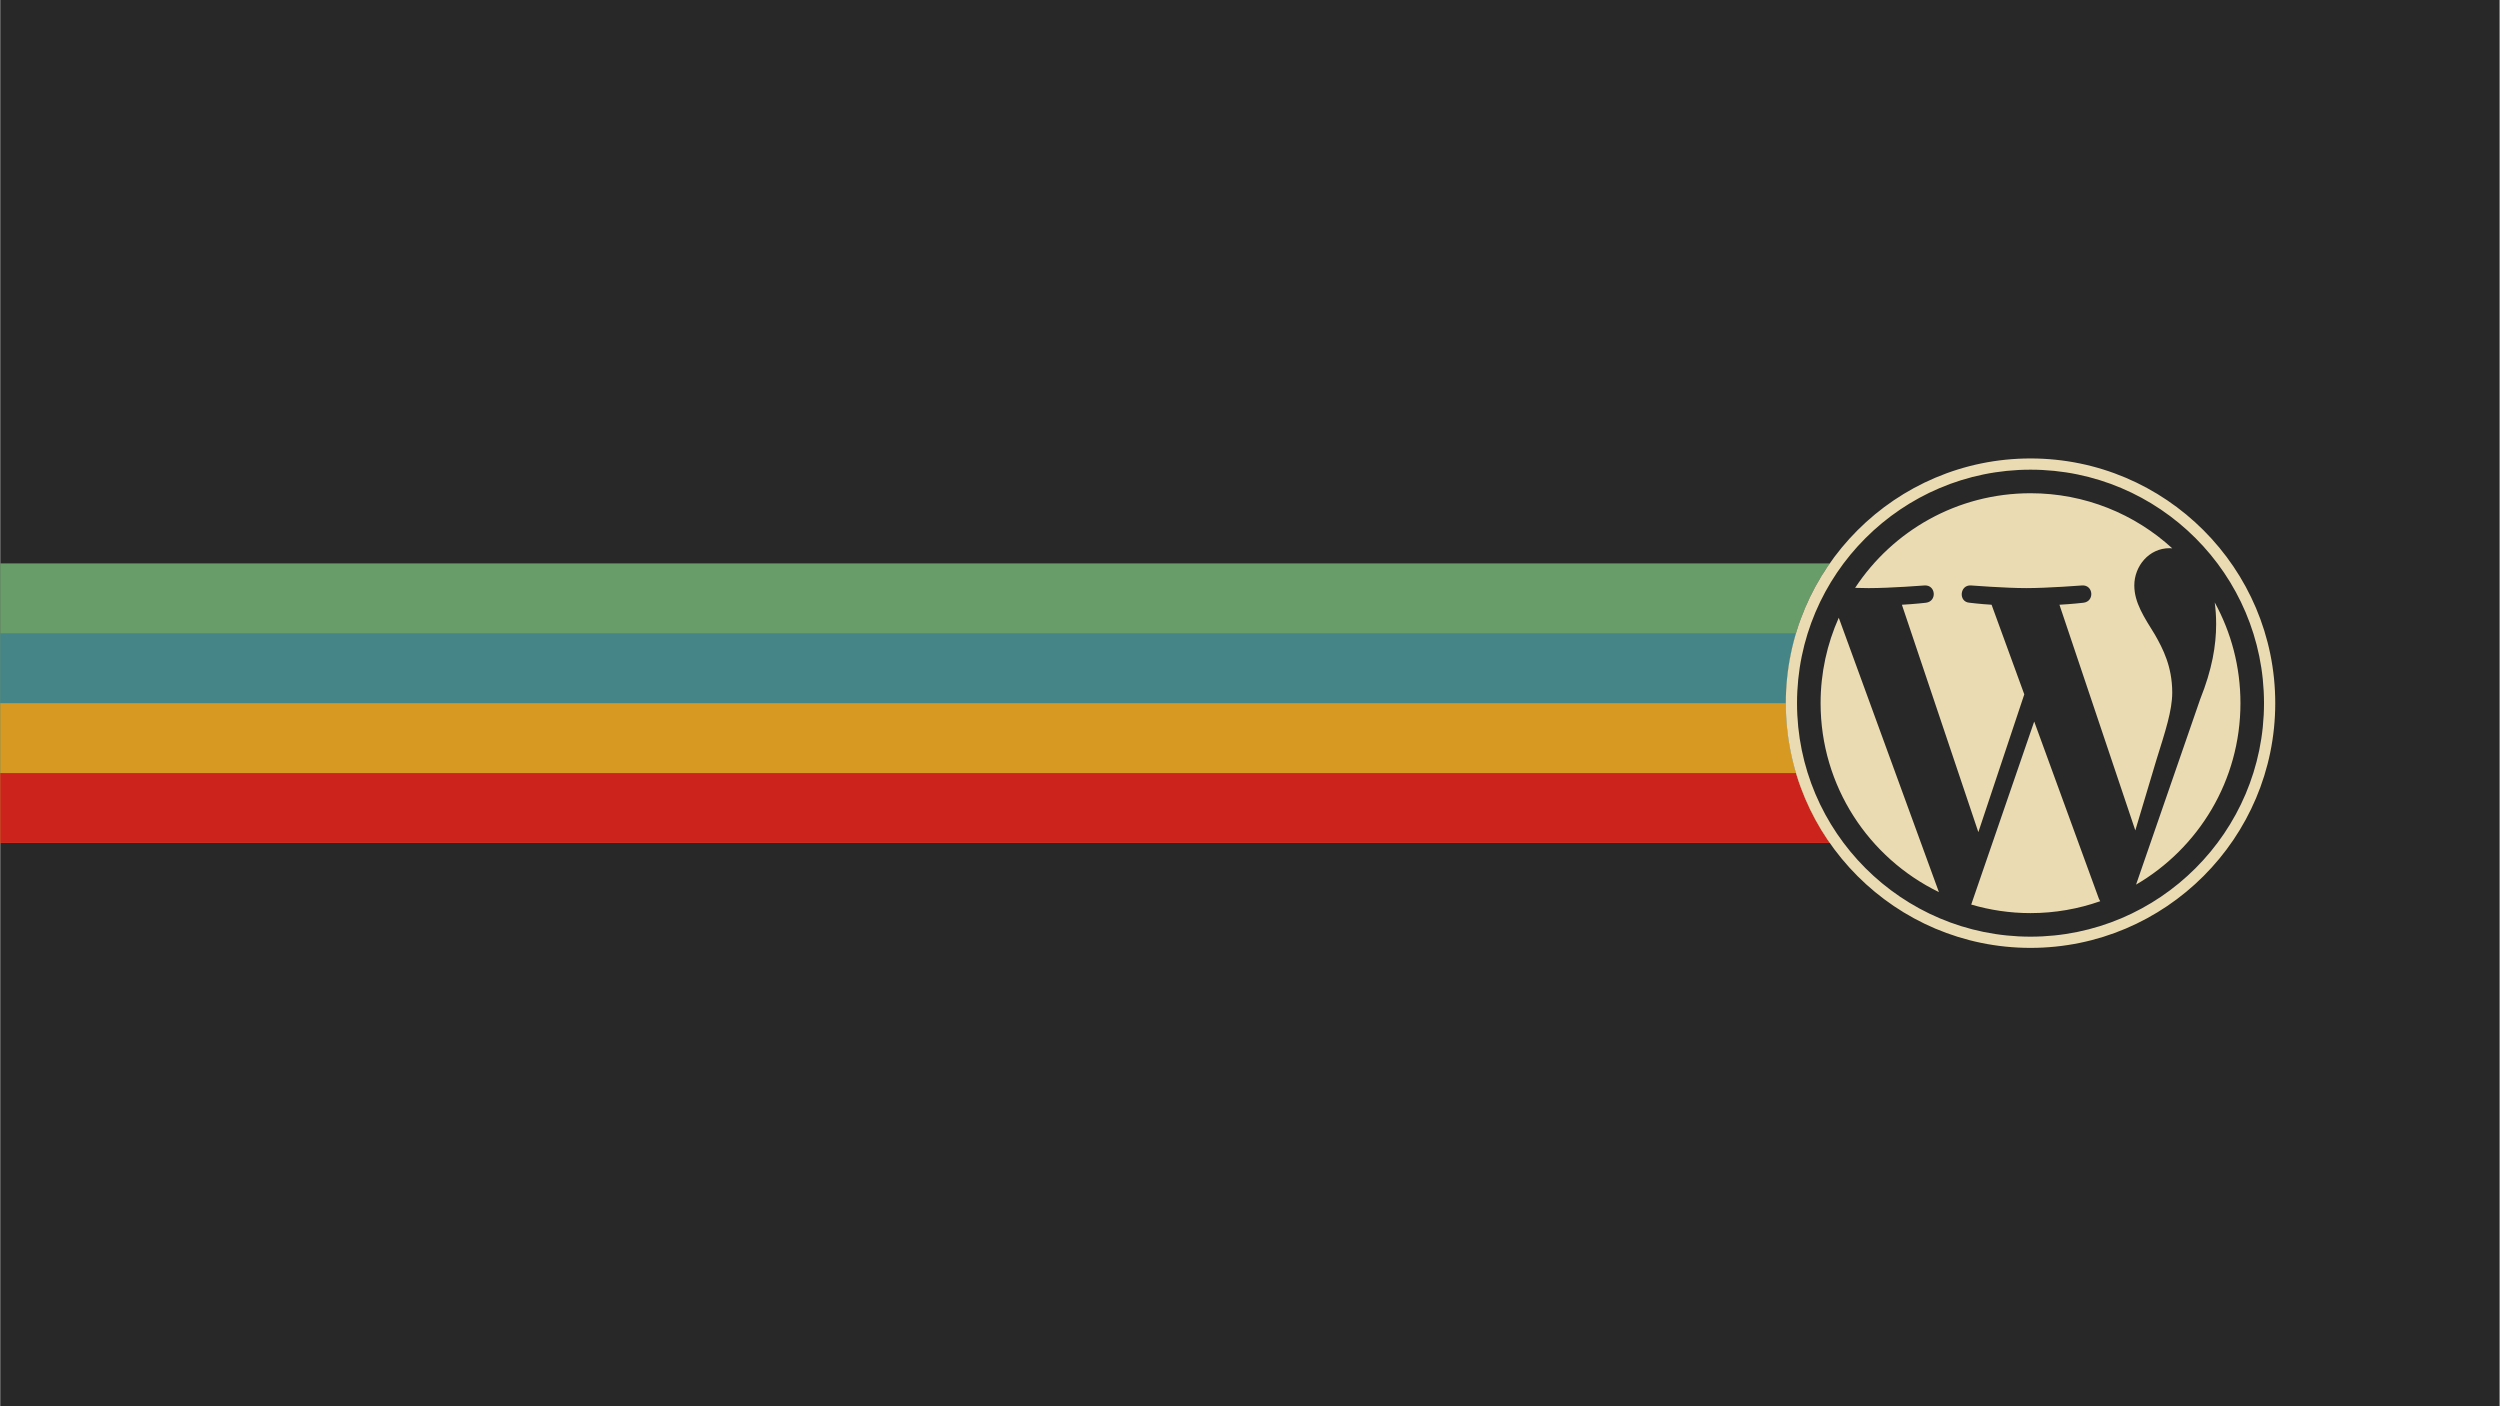 <?xml version="1.0" encoding="UTF-8" standalone="no"?>
<svg
   xmlns:dc="http://purl.org/dc/elements/1.1/"
   xmlns:cc="http://creativecommons.org/ns#"
   xmlns:rdf="http://www.w3.org/1999/02/22-rdf-syntax-ns#"
   xmlns:svg="http://www.w3.org/2000/svg"
   xmlns="http://www.w3.org/2000/svg"
   xmlns:xlink="http://www.w3.org/1999/xlink"
   xmlns:sodipodi="http://sodipodi.sourceforge.net/DTD/sodipodi-0.dtd"
   xmlns:inkscape="http://www.inkscape.org/namespaces/inkscape"
   version="1.1"
   id="svg5033"
   xml:space="preserve"
   width="1920"
   height="1080"
   viewBox="0 0 1920 1080"
   sodipodi:docname="gruvbox-dark-wordpress-scalable.svg"
   inkscape:version="1.0.1 (3bc2e813f5, 2020-09-07)"
   inkscape:export-filename="/home/fjall/1577101987penguin-silhouette-3-freesvg.org3.png"
   inkscape:export-xdpi="96"
   inkscape:export-ydpi="96"><defs
     id="defs5037"><marker
   style="overflow:visible"
   id="Arrow1Lstart"
   refX="0"
   refY="0"
   orient="auto"
   inkscape:stockid="Arrow1Lstart"
   inkscape:isstock="true"><path
     transform="matrix(0.8,0,0,0.8,10,0)"
     style="fill:#c53d3d;fill-opacity:0.795;fill-rule:evenodd;stroke:none;stroke-width:1pt;stroke-opacity:1"
     d="M 0,0 5,-5 -12.5,0 5,5 Z"
     id="path2155" /></marker><clipPath
   clipPathUnits="userSpaceOnUse"
   id="clipPath5049"><path
     d="M 0,600 H 600 V 0 H 0 Z"
     id="path5047"
     inkscape:connector-curvature="0" /></clipPath><linearGradient
   x1="112.499"
   y1="6.137"
   x2="112.499"
   y2="129.347"
   id="path1082_2_"
   gradientUnits="userSpaceOnUse"
   gradientTransform="translate(287,-83)"><stop
     id="stop193"
     style="stop-color:#ffffff;stop-opacity:0"
     offset="0" /><stop
     id="stop195"
     style="stop-color:#ffffff;stop-opacity:0.275"
     offset="1" /><midPointStop
     offset="0"
     style="stop-color:#FFFFFF"
     id="midPointStop197" /><midPointStop
     offset="0.5"
     style="stop-color:#FFFFFF"
     id="midPointStop199" /><midPointStop
     offset="1"
     style="stop-color:#000000"
     id="midPointStop201" /></linearGradient><linearGradient
   x1="541.335"
   y1="104.507"
   x2="606.912"
   y2="303.14"
   id="linearGradient2544"
   xlink:href="#path1082_2_"
   gradientUnits="userSpaceOnUse"
   gradientTransform="matrix(-0.394,0,0,0.394,357.52,122.002)" /><linearGradient
   id="linearGradient3388"><stop
     id="stop3390"
     style="stop-color:#000000;stop-opacity:0"
     offset="0" /><stop
     id="stop3392"
     style="stop-color:#000000;stop-opacity:0.371"
     offset="1" /></linearGradient><linearGradient
   x1="490.723"
   y1="237.724"
   x2="490.723"
   y2="183.964"
   id="linearGradient4416"
   xlink:href="#linearGradient3388"
   gradientUnits="userSpaceOnUse"
   gradientTransform="matrix(0.749,0,0,0.749,-35.46,91.441)" />
	

		
		
		
		
		
		
		
		
	
			
			
			
			
			
		</defs><sodipodi:namedview
     pagecolor="#ffffff"
     bordercolor="#666666"
     borderopacity="1"
     objecttolerance="10"
     gridtolerance="10"
     guidetolerance="10"
     inkscape:pageopacity="0"
     inkscape:pageshadow="2"
     inkscape:window-width="1920"
     inkscape:window-height="1052"
     id="namedview5035"
     showgrid="false"
     inkscape:zoom="0.46984123"
     inkscape:cx="455.29878"
     inkscape:cy="510.22505"
     inkscape:window-x="0"
     inkscape:window-y="28"
     inkscape:window-maximized="1"
     inkscape:current-layer="g5041"
     inkscape:document-rotation="0"
     inkscape:snap-global="false"
     showguides="true"
     inkscape:guide-bbox="true"
     fit-margin-top="0"
     fit-margin-left="0"
     fit-margin-right="0"
     fit-margin-bottom="0"><inkscape:grid
       type="xygrid"
       id="grid997"
       originx="725.494"
       originy="-129.701" /></sodipodi:namedview><g
     id="g5041"
     inkscape:groupmode="layer"
     inkscape:label="penguin-clipart-publicdomainvectors.org"
     transform="matrix(1.333,0,0,-1.333,725.494,670.299)"><g
       id="g956"
       transform="translate(46.384,0.711)" /><g
       id="g944"
       transform="translate(96.726,0.711)" /><g
       id="Layer_1"
       transform="matrix(0.75,0,0,-0.75,-148.685,45.947)">
</g><g
       id="g1069"><rect
         style="fill:#282828;fill-opacity:1;fill-rule:nonzero;stroke-width:82.986;stroke-linecap:round;stroke-linejoin:round;paint-order:stroke markers fill"
         id="rect864"
         width="1440"
         height="900"
         x="-544.121"
         y="-547.724"
         transform="scale(1,-1)" /><path
         style="fill:#689d6a;fill-opacity:1;stroke:none;stroke-width:6.489;stroke-linejoin:round;stroke-miterlimit:4;stroke-dasharray:none;stroke-opacity:1;paint-order:stroke markers fill"
         d="M 0,432.611 V 647.389 H 1405.443 C 1384.165,616.926 1371.662,579.899 1371.662,540 c 0,-39.897 12.504,-76.924 33.785,-107.389 z"
         transform="matrix(0.75,0,0,-0.75,-544.121,502.724)"
         id="rect2943" /><path
         style="fill:#458588;fill-opacity:1;stroke:none;stroke-width:5.619;stroke-linejoin:round;stroke-miterlimit:4;stroke-dasharray:none;stroke-opacity:1;paint-order:stroke markers fill"
         d="M 0,486.305 V 647.389 H 1405.443 C 1384.165,616.926 1371.662,579.899 1371.662,540 c 0,-18.652 2.745,-36.673 7.828,-53.695 z"
         transform="matrix(0.75,0,0,-0.75,-544.121,502.724)"
         id="rect2945" /><path
         style="fill:#d79921;fill-opacity:1;stroke:none;stroke-width:4.588;stroke-linejoin:round;stroke-miterlimit:4;stroke-dasharray:none;stroke-opacity:1;paint-order:stroke markers fill"
         d="M 0,540 V 647.389 H 1405.443 C 1384.165,616.926 1371.662,579.899 1371.662,540 Z"
         transform="matrix(0.75,0,0,-0.75,-544.121,502.724)"
         id="path940" /><path
         style="fill:#cc241d;fill-opacity:1;stroke:none;stroke-width:3.244;stroke-linejoin:round;stroke-miterlimit:4;stroke-dasharray:none;stroke-opacity:1;paint-order:stroke markers fill"
         d="m 0,593.693 v 53.695 h 1405.443 c -11.331,-16.222 -20.167,-34.306 -25.955,-53.695 z"
         transform="matrix(0.75,0,0,-0.75,-544.121,502.724)"
         id="path949" /><path
         id="path925"
         style="fill:#ebdbb2;fill-opacity:1;stroke-width:2.301"
         d="m 625.617,238.714 c -77.74,0 -140.99,-63.25 -140.99,-140.99 0,-77.749 63.25,-140.99 140.99,-140.99 77.738,0 140.999,63.241 140.999,140.99 -0.002,77.74 -63.261,140.99 -140.999,140.99 z m 0,-6.468 c 74.173,0 134.522,-60.346 134.522,-134.522 0,-74.18 -60.349,-134.531 -134.522,-134.531 -74.175,0 -134.526,60.351 -134.526,134.531 0,74.175 60.349,134.522 134.526,134.522 z m 0,-13.575 c -42.254,0 -79.43,-21.678 -101.057,-54.515 2.838,-0.085 5.514,-0.144 7.785,-0.144 12.651,0 32.234,1.533 32.234,1.533 6.52,0.384 7.291,-9.19 0.778,-9.961 0,0 -6.554,-0.773 -13.845,-1.155 l 44.046,-131.007 26.467,79.382 -18.843,51.63 c -6.513,0.382 -12.685,1.155 -12.685,1.155 -6.518,0.382 -5.753,10.345 0.764,9.961 0,0 19.976,-1.533 31.86,-1.533 12.649,0 32.234,1.533 32.234,1.533 6.525,0.384 7.288,-9.19 0.773,-9.961 0,0 -6.563,-0.773 -13.84,-1.155 l 43.709,-130.018 12.06,40.316 c 5.229,16.729 9.21,28.743 9.21,39.097 0,14.948 -5.369,25.3 -9.974,33.357 -6.131,9.963 -11.876,18.4 -11.876,28.363 0,11.118 8.431,21.468 20.308,21.468 0.536,0 1.046,-0.069 1.569,-0.099 -21.518,19.714 -50.19,31.753 -81.679,31.753 z m 106.131,-62.916 c 0.52,-3.853 0.814,-7.989 0.814,-12.438 0,-12.274 -2.292,-26.071 -9.197,-43.323 L 686.42,-6.82 c 35.958,20.968 60.143,59.924 60.143,104.545 0.002,21.028 -5.368,40.802 -14.815,58.03 z m -216.609,-8.806 c -6.711,-15.042 -10.469,-31.69 -10.469,-49.225 0,-47.875 27.822,-89.245 68.167,-108.851 z M 627.738,87.147 591.45,-18.305 c 10.835,-3.185 22.293,-4.927 34.166,-4.927 14.085,0 27.594,2.434 40.167,6.855 -0.325,0.518 -0.621,1.069 -0.863,1.668 z" /></g></g></svg>
